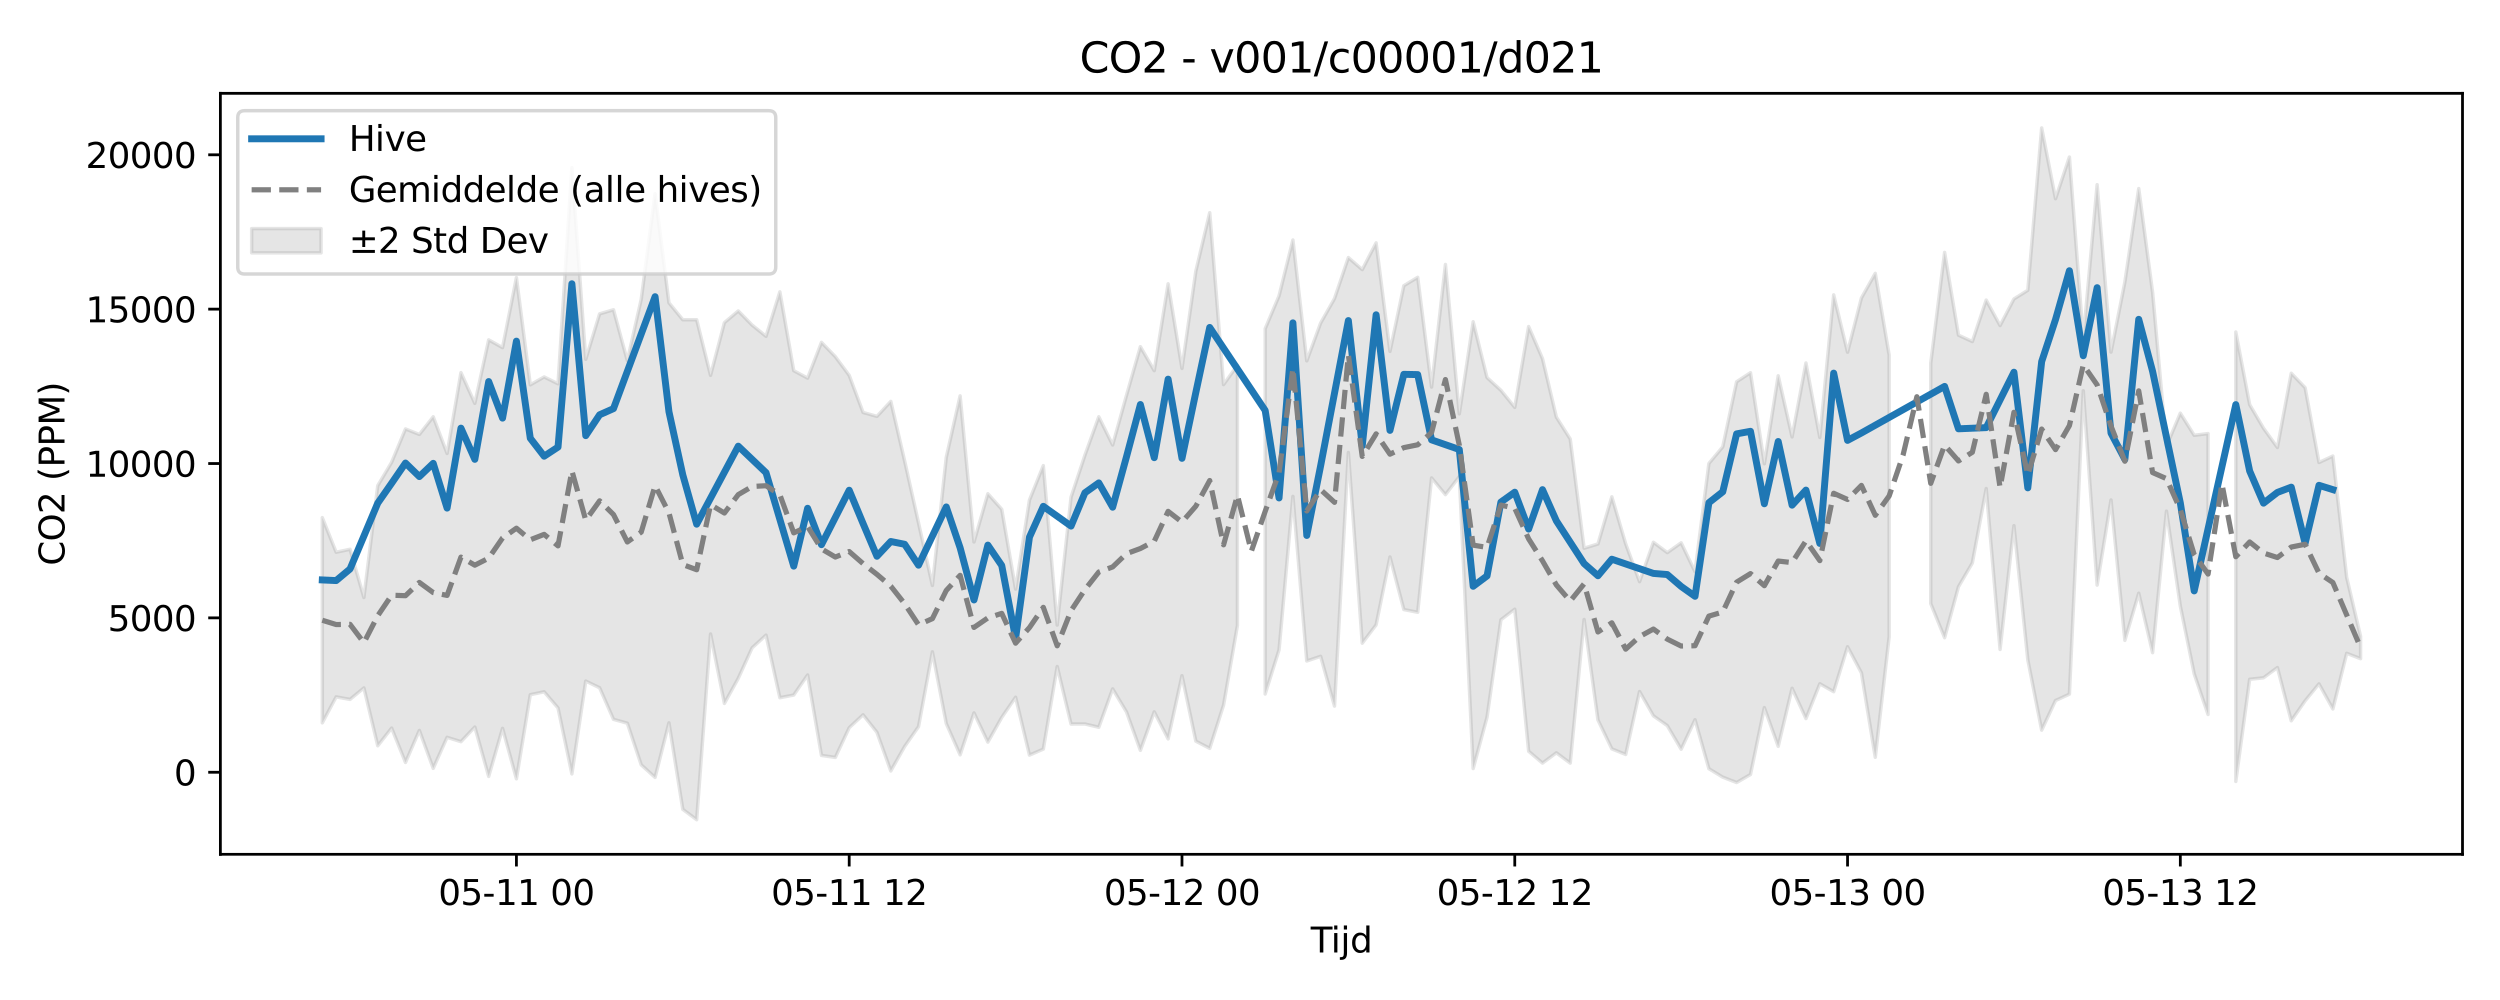 <?xml version="1.0" encoding="utf-8" standalone="no"?>
<!DOCTYPE svg PUBLIC "-//W3C//DTD SVG 1.1//EN"
  "http://www.w3.org/Graphics/SVG/1.1/DTD/svg11.dtd">
<svg xmlns:xlink="http://www.w3.org/1999/xlink" width="720pt" height="288pt" viewBox="0 0 720 288" xmlns="http://www.w3.org/2000/svg" version="1.1">
 <defs>
  <style type="text/css">*{stroke-linejoin: round; stroke-linecap: butt}</style>
 </defs>
 <g id="figure_1">
  <g id="patch_1">
   <path d="M 0 288 
L 720 288 
L 720 0 
L 0 0 
z
" style="fill: #ffffff"/>
  </g>
  <g id="axes_1">
   <g id="patch_2">
    <path d="M 63.47 246.04 
L 709.2 246.04 
L 709.2 26.88 
L 63.47 26.88 
z
" style="fill: #ffffff"/>
   </g>
   <g id="FillBetweenPolyCollection_1">
    <path d="M 92.821 149.077 
L 92.821 208.182 
L 96.815 200.707 
L 100.808 201.433 
L 104.802 198.123 
L 108.795 214.783 
L 112.788 209.683 
L 116.782 219.596 
L 120.775 210.357 
L 124.768 221.294 
L 128.762 212.353 
L 132.755 213.606 
L 136.749 209.386 
L 140.742 223.613 
L 144.735 209.767 
L 148.729 224.298 
L 152.722 200.074 
L 156.715 199.239 
L 160.709 203.885 
L 164.702 222.888 
L 168.696 196.151 
L 172.689 198.084 
L 176.682 207.174 
L 180.676 208.282 
L 184.669 220.271 
L 188.663 223.9 
L 192.656 208.176 
L 196.649 233.098 
L 200.643 236.078 
L 204.636 182.583 
L 208.629 202.591 
L 212.623 195.349 
L 216.616 186.577 
L 220.61 182.918 
L 224.603 200.945 
L 228.596 200.171 
L 232.59 194.392 
L 236.583 217.563 
L 240.577 218.138 
L 244.57 209.58 
L 248.563 205.863 
L 252.557 210.913 
L 256.55 222.035 
L 260.543 214.981 
L 264.537 209.268 
L 268.53 187.723 
L 272.524 208.381 
L 276.517 217.4 
L 280.51 205.31 
L 284.504 213.727 
L 288.497 206.628 
L 292.491 200.806 
L 296.484 217.469 
L 300.477 215.745 
L 304.471 191.956 
L 308.464 208.524 
L 312.457 208.509 
L 316.451 209.456 
L 320.444 198.399 
L 324.438 205.061 
L 328.431 216.101 
L 332.424 205.011 
L 336.418 212.808 
L 340.411 194.599 
L 344.404 213.46 
L 348.398 215.535 
L 352.391 203.054 
L 356.385 180.105 
L 356.385 105.187 
L 356.385 105.187 
L 352.391 110.759 
L 348.398 61.248 
L 344.404 78.074 
L 340.411 106.117 
L 336.418 81.732 
L 332.424 106.756 
L 328.431 99.841 
L 324.438 113.848 
L 320.444 128.155 
L 316.451 120.031 
L 312.457 131.108 
L 308.464 143.195 
L 304.471 180.021 
L 300.477 134.096 
L 296.484 144.024 
L 292.491 169.663 
L 288.497 146.67 
L 284.504 142.199 
L 280.51 156.086 
L 276.517 114.007 
L 272.524 131.728 
L 268.53 168.614 
L 264.537 150.608 
L 260.543 132.792 
L 256.55 115.599 
L 252.557 119.915 
L 248.563 118.784 
L 244.57 108.1 
L 240.577 102.719 
L 236.583 98.595 
L 232.59 108.902 
L 228.596 106.752 
L 224.603 84.046 
L 220.61 96.86 
L 216.616 93.635 
L 212.623 89.549 
L 208.629 92.918 
L 204.636 108.097 
L 200.643 92.084 
L 196.649 92.093 
L 192.656 87.206 
L 188.663 55.803 
L 184.669 86.223 
L 180.676 103.895 
L 176.682 89.208 
L 172.689 90.396 
L 168.696 103.481 
L 164.702 48.279 
L 160.709 110.528 
L 156.715 108.557 
L 152.722 110.836 
L 148.729 79.941 
L 144.735 100.113 
L 140.742 97.877 
L 136.749 116.162 
L 132.755 107.307 
L 128.762 130.594 
L 124.768 120.031 
L 120.775 125.121 
L 116.782 123.532 
L 112.788 133.149 
L 108.795 139.859 
L 104.802 172.086 
L 100.808 158.186 
L 96.815 159.037 
L 92.821 149.077 
z
" clip-path="url(#pe99b95c233)" style="fill: #808080; fill-opacity: 0.2; stroke: #808080; stroke-opacity: 0.2"/>
    <path d="M 364.371 94.669 
L 364.371 199.883 
L 368.365 187.154 
L 372.358 142.962 
L 376.352 190.366 
L 380.345 189.019 
L 384.338 203.358 
L 388.332 130.319 
L 392.325 185.243 
L 396.318 179.964 
L 400.312 160.409 
L 404.305 175.551 
L 408.299 176.34 
L 412.292 137.639 
L 416.285 142.462 
L 420.279 137.253 
L 424.272 221.35 
L 428.266 206.555 
L 432.259 178.507 
L 436.252 175.443 
L 440.246 216.361 
L 444.239 219.77 
L 448.232 216.814 
L 452.226 219.779 
L 456.219 178.41 
L 460.213 207.349 
L 464.206 215.67 
L 468.199 217.289 
L 472.193 199.164 
L 476.186 206.172 
L 480.179 208.981 
L 484.173 215.782 
L 488.166 207.28 
L 492.16 221.393 
L 496.153 223.828 
L 500.146 225.371 
L 504.14 223.057 
L 508.133 203.795 
L 512.127 214.947 
L 516.12 198.224 
L 520.113 206.952 
L 524.107 196.93 
L 528.1 199.213 
L 532.093 186.263 
L 536.087 193.778 
L 540.08 218.102 
L 544.074 183.413 
L 544.074 102.249 
L 544.074 102.249 
L 540.08 78.719 
L 536.087 85.817 
L 532.093 101.437 
L 528.1 84.914 
L 524.107 125.994 
L 520.113 104.533 
L 516.12 125.834 
L 512.127 108.219 
L 508.133 133.567 
L 504.14 107.341 
L 500.146 109.949 
L 496.153 128.693 
L 492.16 133.484 
L 488.166 164.658 
L 484.173 156.327 
L 480.179 159.157 
L 476.186 156.165 
L 472.193 167.523 
L 468.199 156.628 
L 464.206 143.08 
L 460.213 156.658 
L 456.219 157.883 
L 452.226 126.438 
L 448.232 120.124 
L 444.239 103.289 
L 440.246 94.035 
L 436.252 117.33 
L 432.259 112.404 
L 428.266 108.75 
L 424.272 92.658 
L 420.279 119.196 
L 416.285 76.165 
L 412.292 111.488 
L 408.299 79.864 
L 404.305 82.279 
L 400.312 101.198 
L 396.318 69.941 
L 392.325 77.647 
L 388.332 74.178 
L 384.338 85.982 
L 380.345 93.039 
L 376.352 103.929 
L 372.358 69.112 
L 368.365 85.203 
L 364.371 94.669 
z
" clip-path="url(#pe99b95c233)" style="fill: #808080; fill-opacity: 0.2; stroke: #808080; stroke-opacity: 0.2"/>
    <path d="M 556.054 104.565 
L 556.054 173.833 
L 560.047 183.661 
L 564.041 168.977 
L 568.034 162.133 
L 572.027 140.699 
L 576.021 187.047 
L 580.014 151.39 
L 584.007 190.002 
L 588.001 210.291 
L 591.994 201.753 
L 595.988 199.914 
L 599.981 112.528 
L 603.974 168.516 
L 607.968 143.987 
L 611.961 184.426 
L 615.955 170.84 
L 619.948 187.973 
L 623.941 147.21 
L 627.935 174.551 
L 631.928 194.069 
L 635.921 205.777 
L 635.921 124.872 
L 635.921 124.872 
L 631.928 125.366 
L 627.935 118.99 
L 623.941 128.491 
L 619.948 84.211 
L 615.955 54.3 
L 611.961 81.243 
L 607.968 101.407 
L 603.974 53.183 
L 599.981 97.64 
L 595.988 45.226 
L 591.994 57.232 
L 588.001 36.842 
L 584.007 83.597 
L 580.014 86.095 
L 576.021 93.761 
L 572.027 86.423 
L 568.034 98.364 
L 564.041 96.528 
L 560.047 72.687 
L 556.054 104.565 
z
" clip-path="url(#pe99b95c233)" style="fill: #808080; fill-opacity: 0.2; stroke: #808080; stroke-opacity: 0.2"/>
    <path d="M 643.908 95.62 
L 643.908 225.059 
L 647.902 195.641 
L 651.895 195.207 
L 655.888 192.257 
L 659.882 207.59 
L 663.875 201.841 
L 667.868 196.954 
L 671.862 204.187 
L 675.855 188.146 
L 679.849 189.708 
L 679.849 183.286 
L 679.849 183.286 
L 675.855 166.346 
L 671.862 131.339 
L 667.868 133.203 
L 663.875 111.654 
L 659.882 107.497 
L 655.888 128.879 
L 651.895 123.335 
L 647.902 116.53 
L 643.908 95.62 
z
" clip-path="url(#pe99b95c233)" style="fill: #808080; fill-opacity: 0.2; stroke: #808080; stroke-opacity: 0.2"/>
   </g>
   <g id="matplotlib.axis_1">
    <g id="xtick_1">
     <g id="line2d_1">
      <defs>
       <path id="mcce78ae215" d="M 0 0 
L 0 3.5 
" style="stroke: #000000; stroke-width: 0.8"/>
      </defs>
      <g>
       <use xlink:href="#mcce78ae215" x="148.729" y="246.04" style="stroke: #000000; stroke-width: 0.8"/>
      </g>
     </g>
     <g id="text_1">
      <!-- 05-11 00 -->
      <g transform="translate(126.248 260.638) scale(0.1 -0.1)">
       <defs>
        <path id="DejaVuSans-30" d="M 2034 4250 
Q 1547 4250 1301 3770 
Q 1056 3291 1056 2328 
Q 1056 1369 1301 889 
Q 1547 409 2034 409 
Q 2525 409 2770 889 
Q 3016 1369 3016 2328 
Q 3016 3291 2770 3770 
Q 2525 4250 2034 4250 
z
M 2034 4750 
Q 2819 4750 3233 4129 
Q 3647 3509 3647 2328 
Q 3647 1150 3233 529 
Q 2819 -91 2034 -91 
Q 1250 -91 836 529 
Q 422 1150 422 2328 
Q 422 3509 836 4129 
Q 1250 4750 2034 4750 
z
" transform="scale(0.016)"/>
        <path id="DejaVuSans-35" d="M 691 4666 
L 3169 4666 
L 3169 4134 
L 1269 4134 
L 1269 2991 
Q 1406 3038 1543 3061 
Q 1681 3084 1819 3084 
Q 2600 3084 3056 2656 
Q 3513 2228 3513 1497 
Q 3513 744 3044 326 
Q 2575 -91 1722 -91 
Q 1428 -91 1123 -41 
Q 819 9 494 109 
L 494 744 
Q 775 591 1075 516 
Q 1375 441 1709 441 
Q 2250 441 2565 725 
Q 2881 1009 2881 1497 
Q 2881 1984 2565 2268 
Q 2250 2553 1709 2553 
Q 1456 2553 1204 2497 
Q 953 2441 691 2322 
L 691 4666 
z
" transform="scale(0.016)"/>
        <path id="DejaVuSans-2d" d="M 313 2009 
L 1997 2009 
L 1997 1497 
L 313 1497 
L 313 2009 
z
" transform="scale(0.016)"/>
        <path id="DejaVuSans-31" d="M 794 531 
L 1825 531 
L 1825 4091 
L 703 3866 
L 703 4441 
L 1819 4666 
L 2450 4666 
L 2450 531 
L 3481 531 
L 3481 0 
L 794 0 
L 794 531 
z
" transform="scale(0.016)"/>
        <path id="DejaVuSans-20" transform="scale(0.016)"/>
       </defs>
       <use xlink:href="#DejaVuSans-30"/>
       <use xlink:href="#DejaVuSans-35" transform="translate(63.623 0)"/>
       <use xlink:href="#DejaVuSans-2d" transform="translate(127.246 0)"/>
       <use xlink:href="#DejaVuSans-31" transform="translate(163.33 0)"/>
       <use xlink:href="#DejaVuSans-31" transform="translate(226.953 0)"/>
       <use xlink:href="#DejaVuSans-20" transform="translate(290.576 0)"/>
       <use xlink:href="#DejaVuSans-30" transform="translate(322.363 0)"/>
       <use xlink:href="#DejaVuSans-30" transform="translate(385.986 0)"/>
      </g>
     </g>
    </g>
    <g id="xtick_2">
     <g id="line2d_2">
      <g>
       <use xlink:href="#mcce78ae215" x="244.57" y="246.04" style="stroke: #000000; stroke-width: 0.8"/>
      </g>
     </g>
     <g id="text_2">
      <!-- 05-11 12 -->
      <g transform="translate(222.089 260.638) scale(0.1 -0.1)">
       <defs>
        <path id="DejaVuSans-32" d="M 1228 531 
L 3431 531 
L 3431 0 
L 469 0 
L 469 531 
Q 828 903 1448 1529 
Q 2069 2156 2228 2338 
Q 2531 2678 2651 2914 
Q 2772 3150 2772 3378 
Q 2772 3750 2511 3984 
Q 2250 4219 1831 4219 
Q 1534 4219 1204 4116 
Q 875 4013 500 3803 
L 500 4441 
Q 881 4594 1212 4672 
Q 1544 4750 1819 4750 
Q 2544 4750 2975 4387 
Q 3406 4025 3406 3419 
Q 3406 3131 3298 2873 
Q 3191 2616 2906 2266 
Q 2828 2175 2409 1742 
Q 1991 1309 1228 531 
z
" transform="scale(0.016)"/>
       </defs>
       <use xlink:href="#DejaVuSans-30"/>
       <use xlink:href="#DejaVuSans-35" transform="translate(63.623 0)"/>
       <use xlink:href="#DejaVuSans-2d" transform="translate(127.246 0)"/>
       <use xlink:href="#DejaVuSans-31" transform="translate(163.33 0)"/>
       <use xlink:href="#DejaVuSans-31" transform="translate(226.953 0)"/>
       <use xlink:href="#DejaVuSans-20" transform="translate(290.576 0)"/>
       <use xlink:href="#DejaVuSans-31" transform="translate(322.363 0)"/>
       <use xlink:href="#DejaVuSans-32" transform="translate(385.986 0)"/>
      </g>
     </g>
    </g>
    <g id="xtick_3">
     <g id="line2d_3">
      <g>
       <use xlink:href="#mcce78ae215" x="340.411" y="246.04" style="stroke: #000000; stroke-width: 0.8"/>
      </g>
     </g>
     <g id="text_3">
      <!-- 05-12 00 -->
      <g transform="translate(317.931 260.638) scale(0.1 -0.1)">
       <use xlink:href="#DejaVuSans-30"/>
       <use xlink:href="#DejaVuSans-35" transform="translate(63.623 0)"/>
       <use xlink:href="#DejaVuSans-2d" transform="translate(127.246 0)"/>
       <use xlink:href="#DejaVuSans-31" transform="translate(163.33 0)"/>
       <use xlink:href="#DejaVuSans-32" transform="translate(226.953 0)"/>
       <use xlink:href="#DejaVuSans-20" transform="translate(290.576 0)"/>
       <use xlink:href="#DejaVuSans-30" transform="translate(322.363 0)"/>
       <use xlink:href="#DejaVuSans-30" transform="translate(385.986 0)"/>
      </g>
     </g>
    </g>
    <g id="xtick_4">
     <g id="line2d_4">
      <g>
       <use xlink:href="#mcce78ae215" x="436.252" y="246.04" style="stroke: #000000; stroke-width: 0.8"/>
      </g>
     </g>
     <g id="text_4">
      <!-- 05-12 12 -->
      <g transform="translate(413.772 260.638) scale(0.1 -0.1)">
       <use xlink:href="#DejaVuSans-30"/>
       <use xlink:href="#DejaVuSans-35" transform="translate(63.623 0)"/>
       <use xlink:href="#DejaVuSans-2d" transform="translate(127.246 0)"/>
       <use xlink:href="#DejaVuSans-31" transform="translate(163.33 0)"/>
       <use xlink:href="#DejaVuSans-32" transform="translate(226.953 0)"/>
       <use xlink:href="#DejaVuSans-20" transform="translate(290.576 0)"/>
       <use xlink:href="#DejaVuSans-31" transform="translate(322.363 0)"/>
       <use xlink:href="#DejaVuSans-32" transform="translate(385.986 0)"/>
      </g>
     </g>
    </g>
    <g id="xtick_5">
     <g id="line2d_5">
      <g>
       <use xlink:href="#mcce78ae215" x="532.093" y="246.04" style="stroke: #000000; stroke-width: 0.8"/>
      </g>
     </g>
     <g id="text_5">
      <!-- 05-13 00 -->
      <g transform="translate(509.613 260.638) scale(0.1 -0.1)">
       <defs>
        <path id="DejaVuSans-33" d="M 2597 2516 
Q 3050 2419 3304 2112 
Q 3559 1806 3559 1356 
Q 3559 666 3084 287 
Q 2609 -91 1734 -91 
Q 1441 -91 1130 -33 
Q 819 25 488 141 
L 488 750 
Q 750 597 1062 519 
Q 1375 441 1716 441 
Q 2309 441 2620 675 
Q 2931 909 2931 1356 
Q 2931 1769 2642 2001 
Q 2353 2234 1838 2234 
L 1294 2234 
L 1294 2753 
L 1863 2753 
Q 2328 2753 2575 2939 
Q 2822 3125 2822 3475 
Q 2822 3834 2567 4026 
Q 2313 4219 1838 4219 
Q 1578 4219 1281 4162 
Q 984 4106 628 3988 
L 628 4550 
Q 988 4650 1302 4700 
Q 1616 4750 1894 4750 
Q 2613 4750 3031 4423 
Q 3450 4097 3450 3541 
Q 3450 3153 3228 2886 
Q 3006 2619 2597 2516 
z
" transform="scale(0.016)"/>
       </defs>
       <use xlink:href="#DejaVuSans-30"/>
       <use xlink:href="#DejaVuSans-35" transform="translate(63.623 0)"/>
       <use xlink:href="#DejaVuSans-2d" transform="translate(127.246 0)"/>
       <use xlink:href="#DejaVuSans-31" transform="translate(163.33 0)"/>
       <use xlink:href="#DejaVuSans-33" transform="translate(226.953 0)"/>
       <use xlink:href="#DejaVuSans-20" transform="translate(290.576 0)"/>
       <use xlink:href="#DejaVuSans-30" transform="translate(322.363 0)"/>
       <use xlink:href="#DejaVuSans-30" transform="translate(385.986 0)"/>
      </g>
     </g>
    </g>
    <g id="xtick_6">
     <g id="line2d_6">
      <g>
       <use xlink:href="#mcce78ae215" x="627.935" y="246.04" style="stroke: #000000; stroke-width: 0.8"/>
      </g>
     </g>
     <g id="text_6">
      <!-- 05-13 12 -->
      <g transform="translate(605.454 260.638) scale(0.1 -0.1)">
       <use xlink:href="#DejaVuSans-30"/>
       <use xlink:href="#DejaVuSans-35" transform="translate(63.623 0)"/>
       <use xlink:href="#DejaVuSans-2d" transform="translate(127.246 0)"/>
       <use xlink:href="#DejaVuSans-31" transform="translate(163.33 0)"/>
       <use xlink:href="#DejaVuSans-33" transform="translate(226.953 0)"/>
       <use xlink:href="#DejaVuSans-20" transform="translate(290.576 0)"/>
       <use xlink:href="#DejaVuSans-31" transform="translate(322.363 0)"/>
       <use xlink:href="#DejaVuSans-32" transform="translate(385.986 0)"/>
      </g>
     </g>
    </g>
    <g id="text_7">
     <!-- Tijd -->
     <g transform="translate(377.485 274.317) scale(0.1 -0.1)">
      <defs>
       <path id="DejaVuSans-54" d="M -19 4666 
L 3928 4666 
L 3928 4134 
L 2272 4134 
L 2272 0 
L 1638 0 
L 1638 4134 
L -19 4134 
L -19 4666 
z
" transform="scale(0.016)"/>
       <path id="DejaVuSans-69" d="M 603 3500 
L 1178 3500 
L 1178 0 
L 603 0 
L 603 3500 
z
M 603 4863 
L 1178 4863 
L 1178 4134 
L 603 4134 
L 603 4863 
z
" transform="scale(0.016)"/>
       <path id="DejaVuSans-6a" d="M 603 3500 
L 1178 3500 
L 1178 -63 
Q 1178 -731 923 -1031 
Q 669 -1331 103 -1331 
L -116 -1331 
L -116 -844 
L 38 -844 
Q 366 -844 484 -692 
Q 603 -541 603 -63 
L 603 3500 
z
M 603 4863 
L 1178 4863 
L 1178 4134 
L 603 4134 
L 603 4863 
z
" transform="scale(0.016)"/>
       <path id="DejaVuSans-64" d="M 2906 2969 
L 2906 4863 
L 3481 4863 
L 3481 0 
L 2906 0 
L 2906 525 
Q 2725 213 2448 61 
Q 2172 -91 1784 -91 
Q 1150 -91 751 415 
Q 353 922 353 1747 
Q 353 2572 751 3078 
Q 1150 3584 1784 3584 
Q 2172 3584 2448 3432 
Q 2725 3281 2906 2969 
z
M 947 1747 
Q 947 1113 1208 752 
Q 1469 391 1925 391 
Q 2381 391 2643 752 
Q 2906 1113 2906 1747 
Q 2906 2381 2643 2742 
Q 2381 3103 1925 3103 
Q 1469 3103 1208 2742 
Q 947 2381 947 1747 
z
" transform="scale(0.016)"/>
      </defs>
      <use xlink:href="#DejaVuSans-54"/>
      <use xlink:href="#DejaVuSans-69" transform="translate(57.959 0)"/>
      <use xlink:href="#DejaVuSans-6a" transform="translate(85.742 0)"/>
      <use xlink:href="#DejaVuSans-64" transform="translate(113.525 0)"/>
     </g>
    </g>
   </g>
   <g id="matplotlib.axis_2">
    <g id="ytick_1">
     <g id="line2d_7">
      <defs>
       <path id="m09d5c567ad" d="M 0 0 
L -3.5 0 
" style="stroke: #000000; stroke-width: 0.8"/>
      </defs>
      <g>
       <use xlink:href="#m09d5c567ad" x="63.47" y="222.407" style="stroke: #000000; stroke-width: 0.8"/>
      </g>
     </g>
     <g id="text_8">
      <!-- 0 -->
      <g transform="translate(50.108 226.206) scale(0.1 -0.1)">
       <use xlink:href="#DejaVuSans-30"/>
      </g>
     </g>
    </g>
    <g id="ytick_2">
     <g id="line2d_8">
      <g>
       <use xlink:href="#m09d5c567ad" x="63.47" y="177.949" style="stroke: #000000; stroke-width: 0.8"/>
      </g>
     </g>
     <g id="text_9">
      <!-- 5000 -->
      <g transform="translate(31.02 181.749) scale(0.1 -0.1)">
       <use xlink:href="#DejaVuSans-35"/>
       <use xlink:href="#DejaVuSans-30" transform="translate(63.623 0)"/>
       <use xlink:href="#DejaVuSans-30" transform="translate(127.246 0)"/>
       <use xlink:href="#DejaVuSans-30" transform="translate(190.869 0)"/>
      </g>
     </g>
    </g>
    <g id="ytick_3">
     <g id="line2d_9">
      <g>
       <use xlink:href="#m09d5c567ad" x="63.47" y="133.492" style="stroke: #000000; stroke-width: 0.8"/>
      </g>
     </g>
     <g id="text_10">
      <!-- 10000 -->
      <g transform="translate(24.657 137.291) scale(0.1 -0.1)">
       <use xlink:href="#DejaVuSans-31"/>
       <use xlink:href="#DejaVuSans-30" transform="translate(63.623 0)"/>
       <use xlink:href="#DejaVuSans-30" transform="translate(127.246 0)"/>
       <use xlink:href="#DejaVuSans-30" transform="translate(190.869 0)"/>
       <use xlink:href="#DejaVuSans-30" transform="translate(254.492 0)"/>
      </g>
     </g>
    </g>
    <g id="ytick_4">
     <g id="line2d_10">
      <g>
       <use xlink:href="#m09d5c567ad" x="63.47" y="89.035" style="stroke: #000000; stroke-width: 0.8"/>
      </g>
     </g>
     <g id="text_11">
      <!-- 15000 -->
      <g transform="translate(24.657 92.834) scale(0.1 -0.1)">
       <use xlink:href="#DejaVuSans-31"/>
       <use xlink:href="#DejaVuSans-35" transform="translate(63.623 0)"/>
       <use xlink:href="#DejaVuSans-30" transform="translate(127.246 0)"/>
       <use xlink:href="#DejaVuSans-30" transform="translate(190.869 0)"/>
       <use xlink:href="#DejaVuSans-30" transform="translate(254.492 0)"/>
      </g>
     </g>
    </g>
    <g id="ytick_5">
     <g id="line2d_11">
      <g>
       <use xlink:href="#m09d5c567ad" x="63.47" y="44.577" style="stroke: #000000; stroke-width: 0.8"/>
      </g>
     </g>
     <g id="text_12">
      <!-- 20000 -->
      <g transform="translate(24.657 48.376) scale(0.1 -0.1)">
       <use xlink:href="#DejaVuSans-32"/>
       <use xlink:href="#DejaVuSans-30" transform="translate(63.623 0)"/>
       <use xlink:href="#DejaVuSans-30" transform="translate(127.246 0)"/>
       <use xlink:href="#DejaVuSans-30" transform="translate(190.869 0)"/>
       <use xlink:href="#DejaVuSans-30" transform="translate(254.492 0)"/>
      </g>
     </g>
    </g>
    <g id="text_13">
     <!-- CO2 (PPM) -->
     <g transform="translate(18.578 162.903) rotate(-90) scale(0.1 -0.1)">
      <defs>
       <path id="DejaVuSans-43" d="M 4122 4306 
L 4122 3641 
Q 3803 3938 3442 4084 
Q 3081 4231 2675 4231 
Q 1875 4231 1450 3742 
Q 1025 3253 1025 2328 
Q 1025 1406 1450 917 
Q 1875 428 2675 428 
Q 3081 428 3442 575 
Q 3803 722 4122 1019 
L 4122 359 
Q 3791 134 3420 21 
Q 3050 -91 2638 -91 
Q 1578 -91 968 557 
Q 359 1206 359 2328 
Q 359 3453 968 4101 
Q 1578 4750 2638 4750 
Q 3056 4750 3426 4639 
Q 3797 4528 4122 4306 
z
" transform="scale(0.016)"/>
       <path id="DejaVuSans-4f" d="M 2522 4238 
Q 1834 4238 1429 3725 
Q 1025 3213 1025 2328 
Q 1025 1447 1429 934 
Q 1834 422 2522 422 
Q 3209 422 3611 934 
Q 4013 1447 4013 2328 
Q 4013 3213 3611 3725 
Q 3209 4238 2522 4238 
z
M 2522 4750 
Q 3503 4750 4090 4092 
Q 4678 3434 4678 2328 
Q 4678 1225 4090 567 
Q 3503 -91 2522 -91 
Q 1538 -91 948 565 
Q 359 1222 359 2328 
Q 359 3434 948 4092 
Q 1538 4750 2522 4750 
z
" transform="scale(0.016)"/>
       <path id="DejaVuSans-28" d="M 1984 4856 
Q 1566 4138 1362 3434 
Q 1159 2731 1159 2009 
Q 1159 1288 1364 580 
Q 1569 -128 1984 -844 
L 1484 -844 
Q 1016 -109 783 600 
Q 550 1309 550 2009 
Q 550 2706 781 3412 
Q 1013 4119 1484 4856 
L 1984 4856 
z
" transform="scale(0.016)"/>
       <path id="DejaVuSans-50" d="M 1259 4147 
L 1259 2394 
L 2053 2394 
Q 2494 2394 2734 2622 
Q 2975 2850 2975 3272 
Q 2975 3691 2734 3919 
Q 2494 4147 2053 4147 
L 1259 4147 
z
M 628 4666 
L 2053 4666 
Q 2838 4666 3239 4311 
Q 3641 3956 3641 3272 
Q 3641 2581 3239 2228 
Q 2838 1875 2053 1875 
L 1259 1875 
L 1259 0 
L 628 0 
L 628 4666 
z
" transform="scale(0.016)"/>
       <path id="DejaVuSans-4d" d="M 628 4666 
L 1569 4666 
L 2759 1491 
L 3956 4666 
L 4897 4666 
L 4897 0 
L 4281 0 
L 4281 4097 
L 3078 897 
L 2444 897 
L 1241 4097 
L 1241 0 
L 628 0 
L 628 4666 
z
" transform="scale(0.016)"/>
       <path id="DejaVuSans-29" d="M 513 4856 
L 1013 4856 
Q 1481 4119 1714 3412 
Q 1947 2706 1947 2009 
Q 1947 1309 1714 600 
Q 1481 -109 1013 -844 
L 513 -844 
Q 928 -128 1133 580 
Q 1338 1288 1338 2009 
Q 1338 2731 1133 3434 
Q 928 4138 513 4856 
z
" transform="scale(0.016)"/>
      </defs>
      <use xlink:href="#DejaVuSans-43"/>
      <use xlink:href="#DejaVuSans-4f" transform="translate(69.824 0)"/>
      <use xlink:href="#DejaVuSans-32" transform="translate(148.535 0)"/>
      <use xlink:href="#DejaVuSans-20" transform="translate(212.158 0)"/>
      <use xlink:href="#DejaVuSans-28" transform="translate(243.945 0)"/>
      <use xlink:href="#DejaVuSans-50" transform="translate(282.959 0)"/>
      <use xlink:href="#DejaVuSans-50" transform="translate(343.262 0)"/>
      <use xlink:href="#DejaVuSans-4d" transform="translate(403.564 0)"/>
      <use xlink:href="#DejaVuSans-29" transform="translate(489.844 0)"/>
     </g>
    </g>
   </g>
   <g id="line2d_12">
    <path d="M 92.821 167.022 
L 96.815 167.204 
L 100.808 163.874 
L 108.795 144.894 
L 112.788 139.174 
L 116.782 133.359 
L 120.775 137.253 
L 124.768 133.445 
L 128.762 146.331 
L 132.755 123.308 
L 136.749 132.286 
L 140.742 109.891 
L 144.735 120.416 
L 148.729 98.252 
L 152.722 126.213 
L 156.715 131.391 
L 160.709 128.759 
L 164.702 81.726 
L 168.696 125.463 
L 172.689 119.457 
L 176.682 117.683 
L 188.663 85.451 
L 192.656 118.572 
L 196.649 136.786 
L 200.643 150.964 
L 212.623 128.499 
L 220.61 136.119 
L 228.596 163.047 
L 232.59 146.385 
L 236.583 156.863 
L 244.57 141.188 
L 248.563 150.777 
L 252.557 160.202 
L 256.55 155.952 
L 260.543 156.752 
L 264.537 162.775 
L 272.524 146.002 
L 276.517 157.77 
L 280.51 172.784 
L 284.504 156.992 
L 288.497 162.852 
L 292.491 183.827 
L 296.484 154.689 
L 300.477 145.825 
L 308.464 151.515 
L 312.457 141.924 
L 316.451 139.076 
L 320.444 146.074 
L 324.438 131.515 
L 328.431 116.5 
L 332.424 131.809 
L 336.418 109.203 
L 340.411 131.998 
L 344.404 112.997 
L 348.398 94.307 
L 364.371 118.216 
L 368.365 143.406 
L 372.358 92.982 
L 376.352 154.209 
L 380.345 134.137 
L 388.332 92.324 
L 392.325 128.397 
L 396.318 90.662 
L 400.312 123.947 
L 404.305 107.805 
L 408.299 107.885 
L 412.292 126.681 
L 420.279 129.455 
L 424.272 168.854 
L 428.266 165.866 
L 432.259 144.606 
L 436.252 141.757 
L 440.246 152.369 
L 444.239 141.02 
L 448.232 150.004 
L 456.219 162.309 
L 460.213 165.816 
L 464.206 161.053 
L 476.186 165.146 
L 480.179 165.466 
L 484.173 168.895 
L 488.166 171.734 
L 492.16 144.775 
L 496.153 141.634 
L 500.146 124.956 
L 504.14 124.218 
L 508.133 145.084 
L 512.127 127.155 
L 516.12 145.49 
L 520.113 141.154 
L 524.107 156.503 
L 528.1 107.464 
L 532.093 126.829 
L 536.087 124.698 
L 560.047 111.287 
L 564.041 123.498 
L 572.027 123.156 
L 580.014 107.2 
L 584.007 140.499 
L 588.001 104.132 
L 591.994 92.009 
L 595.988 77.974 
L 599.981 102.452 
L 603.974 82.855 
L 607.968 124.734 
L 611.961 132.283 
L 615.955 91.969 
L 619.948 106.951 
L 627.935 144.846 
L 631.928 170.178 
L 643.908 116.532 
L 647.902 135.653 
L 651.895 144.912 
L 655.888 141.817 
L 659.882 140.303 
L 663.875 156.463 
L 667.868 139.769 
L 671.862 141.014 
" clip-path="url(#pe99b95c233)" style="fill: none; stroke: #1f77b4; stroke-width: 2; stroke-linecap: square"/>
   </g>
   <g id="line2d_13">
    <path d="M 92.821 178.63 
L 96.815 179.872 
L 100.808 179.81 
L 104.802 185.104 
L 108.795 177.321 
L 112.788 171.416 
L 116.782 171.564 
L 120.775 167.739 
L 124.768 170.663 
L 128.762 171.474 
L 132.755 160.456 
L 136.749 162.774 
L 140.742 160.745 
L 144.735 154.94 
L 148.729 152.12 
L 152.722 155.455 
L 156.715 153.898 
L 160.709 157.207 
L 164.702 135.584 
L 168.696 149.816 
L 172.689 144.24 
L 176.682 148.191 
L 180.676 156.088 
L 184.669 153.247 
L 188.663 139.851 
L 192.656 147.691 
L 196.649 162.595 
L 200.643 164.081 
L 204.636 145.34 
L 208.629 147.754 
L 212.623 142.449 
L 216.616 140.106 
L 220.61 139.889 
L 224.603 142.496 
L 228.596 153.462 
L 232.59 151.647 
L 236.583 158.079 
L 240.577 160.429 
L 244.57 158.84 
L 248.563 162.324 
L 252.557 165.414 
L 256.55 168.817 
L 260.543 173.886 
L 264.537 179.938 
L 268.53 178.168 
L 272.524 170.054 
L 276.517 165.703 
L 280.51 180.698 
L 284.504 177.963 
L 288.497 176.649 
L 292.491 185.235 
L 296.484 180.746 
L 300.477 174.92 
L 304.471 185.988 
L 308.464 175.859 
L 312.457 169.809 
L 316.451 164.743 
L 320.444 163.277 
L 324.438 159.454 
L 328.431 157.971 
L 332.424 155.883 
L 336.418 147.27 
L 340.411 150.358 
L 344.404 145.767 
L 348.398 138.391 
L 352.391 156.906 
L 356.385 142.646 
L 360.378 158.788 
L 364.371 147.276 
L 368.365 136.179 
L 372.358 106.037 
L 376.352 147.148 
L 380.345 141.029 
L 384.338 144.67 
L 388.332 102.249 
L 392.325 131.445 
L 396.318 124.953 
L 400.312 130.803 
L 404.305 128.915 
L 408.299 128.102 
L 412.292 124.564 
L 416.285 109.313 
L 420.279 128.224 
L 424.272 157.004 
L 428.266 157.652 
L 432.259 145.456 
L 436.252 146.386 
L 440.246 155.198 
L 444.239 161.53 
L 448.232 168.469 
L 452.226 173.109 
L 456.219 168.147 
L 460.213 182.004 
L 464.206 179.375 
L 468.199 186.958 
L 472.193 183.344 
L 476.186 181.169 
L 480.179 184.069 
L 484.173 186.055 
L 488.166 185.969 
L 492.16 177.438 
L 496.153 176.261 
L 500.146 167.66 
L 504.14 165.199 
L 508.133 168.681 
L 512.127 161.583 
L 516.12 162.029 
L 520.113 155.742 
L 524.107 161.462 
L 528.1 142.063 
L 532.093 143.85 
L 536.087 139.797 
L 540.08 148.41 
L 544.074 142.831 
L 548.067 131.109 
L 552.06 114.263 
L 556.054 139.199 
L 560.047 128.174 
L 564.041 132.753 
L 568.034 130.248 
L 572.027 113.561 
L 576.021 140.404 
L 580.014 118.743 
L 584.007 136.8 
L 588.001 123.566 
L 591.994 129.492 
L 595.988 122.57 
L 599.981 105.084 
L 603.974 110.849 
L 607.968 122.697 
L 611.961 132.835 
L 615.955 112.57 
L 619.948 136.092 
L 623.941 137.85 
L 627.935 146.771 
L 631.928 159.718 
L 635.921 165.325 
L 639.915 139.301 
L 643.908 160.34 
L 647.902 156.086 
L 651.895 159.271 
L 655.888 160.568 
L 659.882 157.544 
L 663.875 156.748 
L 667.868 165.078 
L 671.862 167.763 
L 679.849 186.497 
L 679.849 186.497 
" clip-path="url(#pe99b95c233)" style="fill: none; stroke-dasharray: 5.55,2.4; stroke-dashoffset: 0; stroke: #808080; stroke-width: 1.5"/>
   </g>
   <g id="patch_3">
    <path d="M 63.47 246.04 
L 63.47 26.88 
" style="fill: none; stroke: #000000; stroke-width: 0.8; stroke-linejoin: miter; stroke-linecap: square"/>
   </g>
   <g id="patch_4">
    <path d="M 709.2 246.04 
L 709.2 26.88 
" style="fill: none; stroke: #000000; stroke-width: 0.8; stroke-linejoin: miter; stroke-linecap: square"/>
   </g>
   <g id="patch_5">
    <path d="M 63.47 246.04 
L 709.2 246.04 
" style="fill: none; stroke: #000000; stroke-width: 0.8; stroke-linejoin: miter; stroke-linecap: square"/>
   </g>
   <g id="patch_6">
    <path d="M 63.47 26.88 
L 709.2 26.88 
" style="fill: none; stroke: #000000; stroke-width: 0.8; stroke-linejoin: miter; stroke-linecap: square"/>
   </g>
   <g id="text_14">
    <!-- CO2 - v001/c00001/d021 -->
    <g transform="translate(310.932 20.88) scale(0.12 -0.12)">
     <defs>
      <path id="DejaVuSans-76" d="M 191 3500 
L 800 3500 
L 1894 563 
L 2988 3500 
L 3597 3500 
L 2284 0 
L 1503 0 
L 191 3500 
z
" transform="scale(0.016)"/>
      <path id="DejaVuSans-2f" d="M 1625 4666 
L 2156 4666 
L 531 -594 
L 0 -594 
L 1625 4666 
z
" transform="scale(0.016)"/>
      <path id="DejaVuSans-63" d="M 3122 3366 
L 3122 2828 
Q 2878 2963 2633 3030 
Q 2388 3097 2138 3097 
Q 1578 3097 1268 2742 
Q 959 2388 959 1747 
Q 959 1106 1268 751 
Q 1578 397 2138 397 
Q 2388 397 2633 464 
Q 2878 531 3122 666 
L 3122 134 
Q 2881 22 2623 -34 
Q 2366 -91 2075 -91 
Q 1284 -91 818 406 
Q 353 903 353 1747 
Q 353 2603 823 3093 
Q 1294 3584 2113 3584 
Q 2378 3584 2631 3529 
Q 2884 3475 3122 3366 
z
" transform="scale(0.016)"/>
     </defs>
     <use xlink:href="#DejaVuSans-43"/>
     <use xlink:href="#DejaVuSans-4f" transform="translate(69.824 0)"/>
     <use xlink:href="#DejaVuSans-32" transform="translate(148.535 0)"/>
     <use xlink:href="#DejaVuSans-20" transform="translate(212.158 0)"/>
     <use xlink:href="#DejaVuSans-2d" transform="translate(243.945 0)"/>
     <use xlink:href="#DejaVuSans-20" transform="translate(280.029 0)"/>
     <use xlink:href="#DejaVuSans-76" transform="translate(311.816 0)"/>
     <use xlink:href="#DejaVuSans-30" transform="translate(370.996 0)"/>
     <use xlink:href="#DejaVuSans-30" transform="translate(434.619 0)"/>
     <use xlink:href="#DejaVuSans-31" transform="translate(498.242 0)"/>
     <use xlink:href="#DejaVuSans-2f" transform="translate(561.865 0)"/>
     <use xlink:href="#DejaVuSans-63" transform="translate(595.557 0)"/>
     <use xlink:href="#DejaVuSans-30" transform="translate(650.537 0)"/>
     <use xlink:href="#DejaVuSans-30" transform="translate(714.16 0)"/>
     <use xlink:href="#DejaVuSans-30" transform="translate(777.783 0)"/>
     <use xlink:href="#DejaVuSans-30" transform="translate(841.406 0)"/>
     <use xlink:href="#DejaVuSans-31" transform="translate(905.029 0)"/>
     <use xlink:href="#DejaVuSans-2f" transform="translate(968.652 0)"/>
     <use xlink:href="#DejaVuSans-64" transform="translate(1002.344 0)"/>
     <use xlink:href="#DejaVuSans-30" transform="translate(1065.82 0)"/>
     <use xlink:href="#DejaVuSans-32" transform="translate(1129.443 0)"/>
     <use xlink:href="#DejaVuSans-31" transform="translate(1193.066 0)"/>
    </g>
   </g>
   <g id="legend_1">
    <g id="patch_7">
     <path d="M 70.47 78.914 
L 221.414 78.914 
Q 223.414 78.914 223.414 76.914 
L 223.414 33.88 
Q 223.414 31.88 221.414 31.88 
L 70.47 31.88 
Q 68.47 31.88 68.47 33.88 
L 68.47 76.914 
Q 68.47 78.914 70.47 78.914 
z
" style="fill: #ffffff; opacity: 0.8; stroke: #cccccc; stroke-linejoin: miter"/>
    </g>
    <g id="line2d_14">
     <path d="M 72.47 39.978 
L 82.47 39.978 
L 92.47 39.978 
" style="fill: none; stroke: #1f77b4; stroke-width: 2; stroke-linecap: square"/>
    </g>
    <g id="text_15">
     <!-- Hive -->
     <g transform="translate(100.47 43.478) scale(0.1 -0.1)">
      <defs>
       <path id="DejaVuSans-48" d="M 628 4666 
L 1259 4666 
L 1259 2753 
L 3553 2753 
L 3553 4666 
L 4184 4666 
L 4184 0 
L 3553 0 
L 3553 2222 
L 1259 2222 
L 1259 0 
L 628 0 
L 628 4666 
z
" transform="scale(0.016)"/>
       <path id="DejaVuSans-65" d="M 3597 1894 
L 3597 1613 
L 953 1613 
Q 991 1019 1311 708 
Q 1631 397 2203 397 
Q 2534 397 2845 478 
Q 3156 559 3463 722 
L 3463 178 
Q 3153 47 2828 -22 
Q 2503 -91 2169 -91 
Q 1331 -91 842 396 
Q 353 884 353 1716 
Q 353 2575 817 3079 
Q 1281 3584 2069 3584 
Q 2775 3584 3186 3129 
Q 3597 2675 3597 1894 
z
M 3022 2063 
Q 3016 2534 2758 2815 
Q 2500 3097 2075 3097 
Q 1594 3097 1305 2825 
Q 1016 2553 972 2059 
L 3022 2063 
z
" transform="scale(0.016)"/>
      </defs>
      <use xlink:href="#DejaVuSans-48"/>
      <use xlink:href="#DejaVuSans-69" transform="translate(75.195 0)"/>
      <use xlink:href="#DejaVuSans-76" transform="translate(102.979 0)"/>
      <use xlink:href="#DejaVuSans-65" transform="translate(162.158 0)"/>
     </g>
    </g>
    <g id="line2d_15">
     <path d="M 72.47 54.657 
L 82.47 54.657 
L 92.47 54.657 
" style="fill: none; stroke-dasharray: 5.55,2.4; stroke-dashoffset: 0; stroke: #808080; stroke-width: 1.5"/>
    </g>
    <g id="text_16">
     <!-- Gemiddelde (alle hives) -->
     <g transform="translate(100.47 58.157) scale(0.1 -0.1)">
      <defs>
       <path id="DejaVuSans-47" d="M 3809 666 
L 3809 1919 
L 2778 1919 
L 2778 2438 
L 4434 2438 
L 4434 434 
Q 4069 175 3628 42 
Q 3188 -91 2688 -91 
Q 1594 -91 976 548 
Q 359 1188 359 2328 
Q 359 3472 976 4111 
Q 1594 4750 2688 4750 
Q 3144 4750 3555 4637 
Q 3966 4525 4313 4306 
L 4313 3634 
Q 3963 3931 3569 4081 
Q 3175 4231 2741 4231 
Q 1884 4231 1454 3753 
Q 1025 3275 1025 2328 
Q 1025 1384 1454 906 
Q 1884 428 2741 428 
Q 3075 428 3337 486 
Q 3600 544 3809 666 
z
" transform="scale(0.016)"/>
       <path id="DejaVuSans-6d" d="M 3328 2828 
Q 3544 3216 3844 3400 
Q 4144 3584 4550 3584 
Q 5097 3584 5394 3201 
Q 5691 2819 5691 2113 
L 5691 0 
L 5113 0 
L 5113 2094 
Q 5113 2597 4934 2840 
Q 4756 3084 4391 3084 
Q 3944 3084 3684 2787 
Q 3425 2491 3425 1978 
L 3425 0 
L 2847 0 
L 2847 2094 
Q 2847 2600 2669 2842 
Q 2491 3084 2119 3084 
Q 1678 3084 1418 2786 
Q 1159 2488 1159 1978 
L 1159 0 
L 581 0 
L 581 3500 
L 1159 3500 
L 1159 2956 
Q 1356 3278 1631 3431 
Q 1906 3584 2284 3584 
Q 2666 3584 2933 3390 
Q 3200 3197 3328 2828 
z
" transform="scale(0.016)"/>
       <path id="DejaVuSans-6c" d="M 603 4863 
L 1178 4863 
L 1178 0 
L 603 0 
L 603 4863 
z
" transform="scale(0.016)"/>
       <path id="DejaVuSans-61" d="M 2194 1759 
Q 1497 1759 1228 1600 
Q 959 1441 959 1056 
Q 959 750 1161 570 
Q 1363 391 1709 391 
Q 2188 391 2477 730 
Q 2766 1069 2766 1631 
L 2766 1759 
L 2194 1759 
z
M 3341 1997 
L 3341 0 
L 2766 0 
L 2766 531 
Q 2569 213 2275 61 
Q 1981 -91 1556 -91 
Q 1019 -91 701 211 
Q 384 513 384 1019 
Q 384 1609 779 1909 
Q 1175 2209 1959 2209 
L 2766 2209 
L 2766 2266 
Q 2766 2663 2505 2880 
Q 2244 3097 1772 3097 
Q 1472 3097 1187 3025 
Q 903 2953 641 2809 
L 641 3341 
Q 956 3463 1253 3523 
Q 1550 3584 1831 3584 
Q 2591 3584 2966 3190 
Q 3341 2797 3341 1997 
z
" transform="scale(0.016)"/>
       <path id="DejaVuSans-68" d="M 3513 2113 
L 3513 0 
L 2938 0 
L 2938 2094 
Q 2938 2591 2744 2837 
Q 2550 3084 2163 3084 
Q 1697 3084 1428 2787 
Q 1159 2491 1159 1978 
L 1159 0 
L 581 0 
L 581 4863 
L 1159 4863 
L 1159 2956 
Q 1366 3272 1645 3428 
Q 1925 3584 2291 3584 
Q 2894 3584 3203 3211 
Q 3513 2838 3513 2113 
z
" transform="scale(0.016)"/>
       <path id="DejaVuSans-73" d="M 2834 3397 
L 2834 2853 
Q 2591 2978 2328 3040 
Q 2066 3103 1784 3103 
Q 1356 3103 1142 2972 
Q 928 2841 928 2578 
Q 928 2378 1081 2264 
Q 1234 2150 1697 2047 
L 1894 2003 
Q 2506 1872 2764 1633 
Q 3022 1394 3022 966 
Q 3022 478 2636 193 
Q 2250 -91 1575 -91 
Q 1294 -91 989 -36 
Q 684 19 347 128 
L 347 722 
Q 666 556 975 473 
Q 1284 391 1588 391 
Q 1994 391 2212 530 
Q 2431 669 2431 922 
Q 2431 1156 2273 1281 
Q 2116 1406 1581 1522 
L 1381 1569 
Q 847 1681 609 1914 
Q 372 2147 372 2553 
Q 372 3047 722 3315 
Q 1072 3584 1716 3584 
Q 2034 3584 2315 3537 
Q 2597 3491 2834 3397 
z
" transform="scale(0.016)"/>
      </defs>
      <use xlink:href="#DejaVuSans-47"/>
      <use xlink:href="#DejaVuSans-65" transform="translate(77.49 0)"/>
      <use xlink:href="#DejaVuSans-6d" transform="translate(139.014 0)"/>
      <use xlink:href="#DejaVuSans-69" transform="translate(236.426 0)"/>
      <use xlink:href="#DejaVuSans-64" transform="translate(264.209 0)"/>
      <use xlink:href="#DejaVuSans-64" transform="translate(327.686 0)"/>
      <use xlink:href="#DejaVuSans-65" transform="translate(391.162 0)"/>
      <use xlink:href="#DejaVuSans-6c" transform="translate(452.686 0)"/>
      <use xlink:href="#DejaVuSans-64" transform="translate(480.469 0)"/>
      <use xlink:href="#DejaVuSans-65" transform="translate(543.945 0)"/>
      <use xlink:href="#DejaVuSans-20" transform="translate(605.469 0)"/>
      <use xlink:href="#DejaVuSans-28" transform="translate(637.256 0)"/>
      <use xlink:href="#DejaVuSans-61" transform="translate(676.27 0)"/>
      <use xlink:href="#DejaVuSans-6c" transform="translate(737.549 0)"/>
      <use xlink:href="#DejaVuSans-6c" transform="translate(765.332 0)"/>
      <use xlink:href="#DejaVuSans-65" transform="translate(793.115 0)"/>
      <use xlink:href="#DejaVuSans-20" transform="translate(854.639 0)"/>
      <use xlink:href="#DejaVuSans-68" transform="translate(886.426 0)"/>
      <use xlink:href="#DejaVuSans-69" transform="translate(949.805 0)"/>
      <use xlink:href="#DejaVuSans-76" transform="translate(977.588 0)"/>
      <use xlink:href="#DejaVuSans-65" transform="translate(1036.768 0)"/>
      <use xlink:href="#DejaVuSans-73" transform="translate(1098.291 0)"/>
      <use xlink:href="#DejaVuSans-29" transform="translate(1150.391 0)"/>
     </g>
    </g>
    <g id="patch_8">
     <path d="M 72.47 72.835 
L 92.47 72.835 
L 92.47 65.835 
L 72.47 65.835 
z
" style="fill: #808080; fill-opacity: 0.2; stroke: #808080; stroke-opacity: 0.2; stroke-linejoin: miter"/>
    </g>
    <g id="text_17">
     <!-- ±2 Std Dev -->
     <g transform="translate(100.47 72.835) scale(0.1 -0.1)">
      <defs>
       <path id="DejaVuSans-b1" d="M 2944 4013 
L 2944 2803 
L 4684 2803 
L 4684 2272 
L 2944 2272 
L 2944 1063 
L 2419 1063 
L 2419 2272 
L 678 2272 
L 678 2803 
L 2419 2803 
L 2419 4013 
L 2944 4013 
z
M 678 531 
L 4684 531 
L 4684 0 
L 678 0 
L 678 531 
z
" transform="scale(0.016)"/>
       <path id="DejaVuSans-53" d="M 3425 4513 
L 3425 3897 
Q 3066 4069 2747 4153 
Q 2428 4238 2131 4238 
Q 1616 4238 1336 4038 
Q 1056 3838 1056 3469 
Q 1056 3159 1242 3001 
Q 1428 2844 1947 2747 
L 2328 2669 
Q 3034 2534 3370 2195 
Q 3706 1856 3706 1288 
Q 3706 609 3251 259 
Q 2797 -91 1919 -91 
Q 1588 -91 1214 -16 
Q 841 59 441 206 
L 441 856 
Q 825 641 1194 531 
Q 1563 422 1919 422 
Q 2459 422 2753 634 
Q 3047 847 3047 1241 
Q 3047 1584 2836 1778 
Q 2625 1972 2144 2069 
L 1759 2144 
Q 1053 2284 737 2584 
Q 422 2884 422 3419 
Q 422 4038 858 4394 
Q 1294 4750 2059 4750 
Q 2388 4750 2728 4690 
Q 3069 4631 3425 4513 
z
" transform="scale(0.016)"/>
       <path id="DejaVuSans-74" d="M 1172 4494 
L 1172 3500 
L 2356 3500 
L 2356 3053 
L 1172 3053 
L 1172 1153 
Q 1172 725 1289 603 
Q 1406 481 1766 481 
L 2356 481 
L 2356 0 
L 1766 0 
Q 1100 0 847 248 
Q 594 497 594 1153 
L 594 3053 
L 172 3053 
L 172 3500 
L 594 3500 
L 594 4494 
L 1172 4494 
z
" transform="scale(0.016)"/>
       <path id="DejaVuSans-44" d="M 1259 4147 
L 1259 519 
L 2022 519 
Q 2988 519 3436 956 
Q 3884 1394 3884 2338 
Q 3884 3275 3436 3711 
Q 2988 4147 2022 4147 
L 1259 4147 
z
M 628 4666 
L 1925 4666 
Q 3281 4666 3915 4102 
Q 4550 3538 4550 2338 
Q 4550 1131 3912 565 
Q 3275 0 1925 0 
L 628 0 
L 628 4666 
z
" transform="scale(0.016)"/>
      </defs>
      <use xlink:href="#DejaVuSans-b1"/>
      <use xlink:href="#DejaVuSans-32" transform="translate(83.789 0)"/>
      <use xlink:href="#DejaVuSans-20" transform="translate(147.412 0)"/>
      <use xlink:href="#DejaVuSans-53" transform="translate(179.199 0)"/>
      <use xlink:href="#DejaVuSans-74" transform="translate(242.676 0)"/>
      <use xlink:href="#DejaVuSans-64" transform="translate(281.885 0)"/>
      <use xlink:href="#DejaVuSans-20" transform="translate(345.361 0)"/>
      <use xlink:href="#DejaVuSans-44" transform="translate(377.148 0)"/>
      <use xlink:href="#DejaVuSans-65" transform="translate(454.15 0)"/>
      <use xlink:href="#DejaVuSans-76" transform="translate(515.674 0)"/>
     </g>
    </g>
   </g>
  </g>
 </g>
 <defs>
  <clipPath id="pe99b95c233">
   <rect x="63.47" y="26.88" width="645.73" height="219.16"/>
  </clipPath>
 </defs>
</svg>
